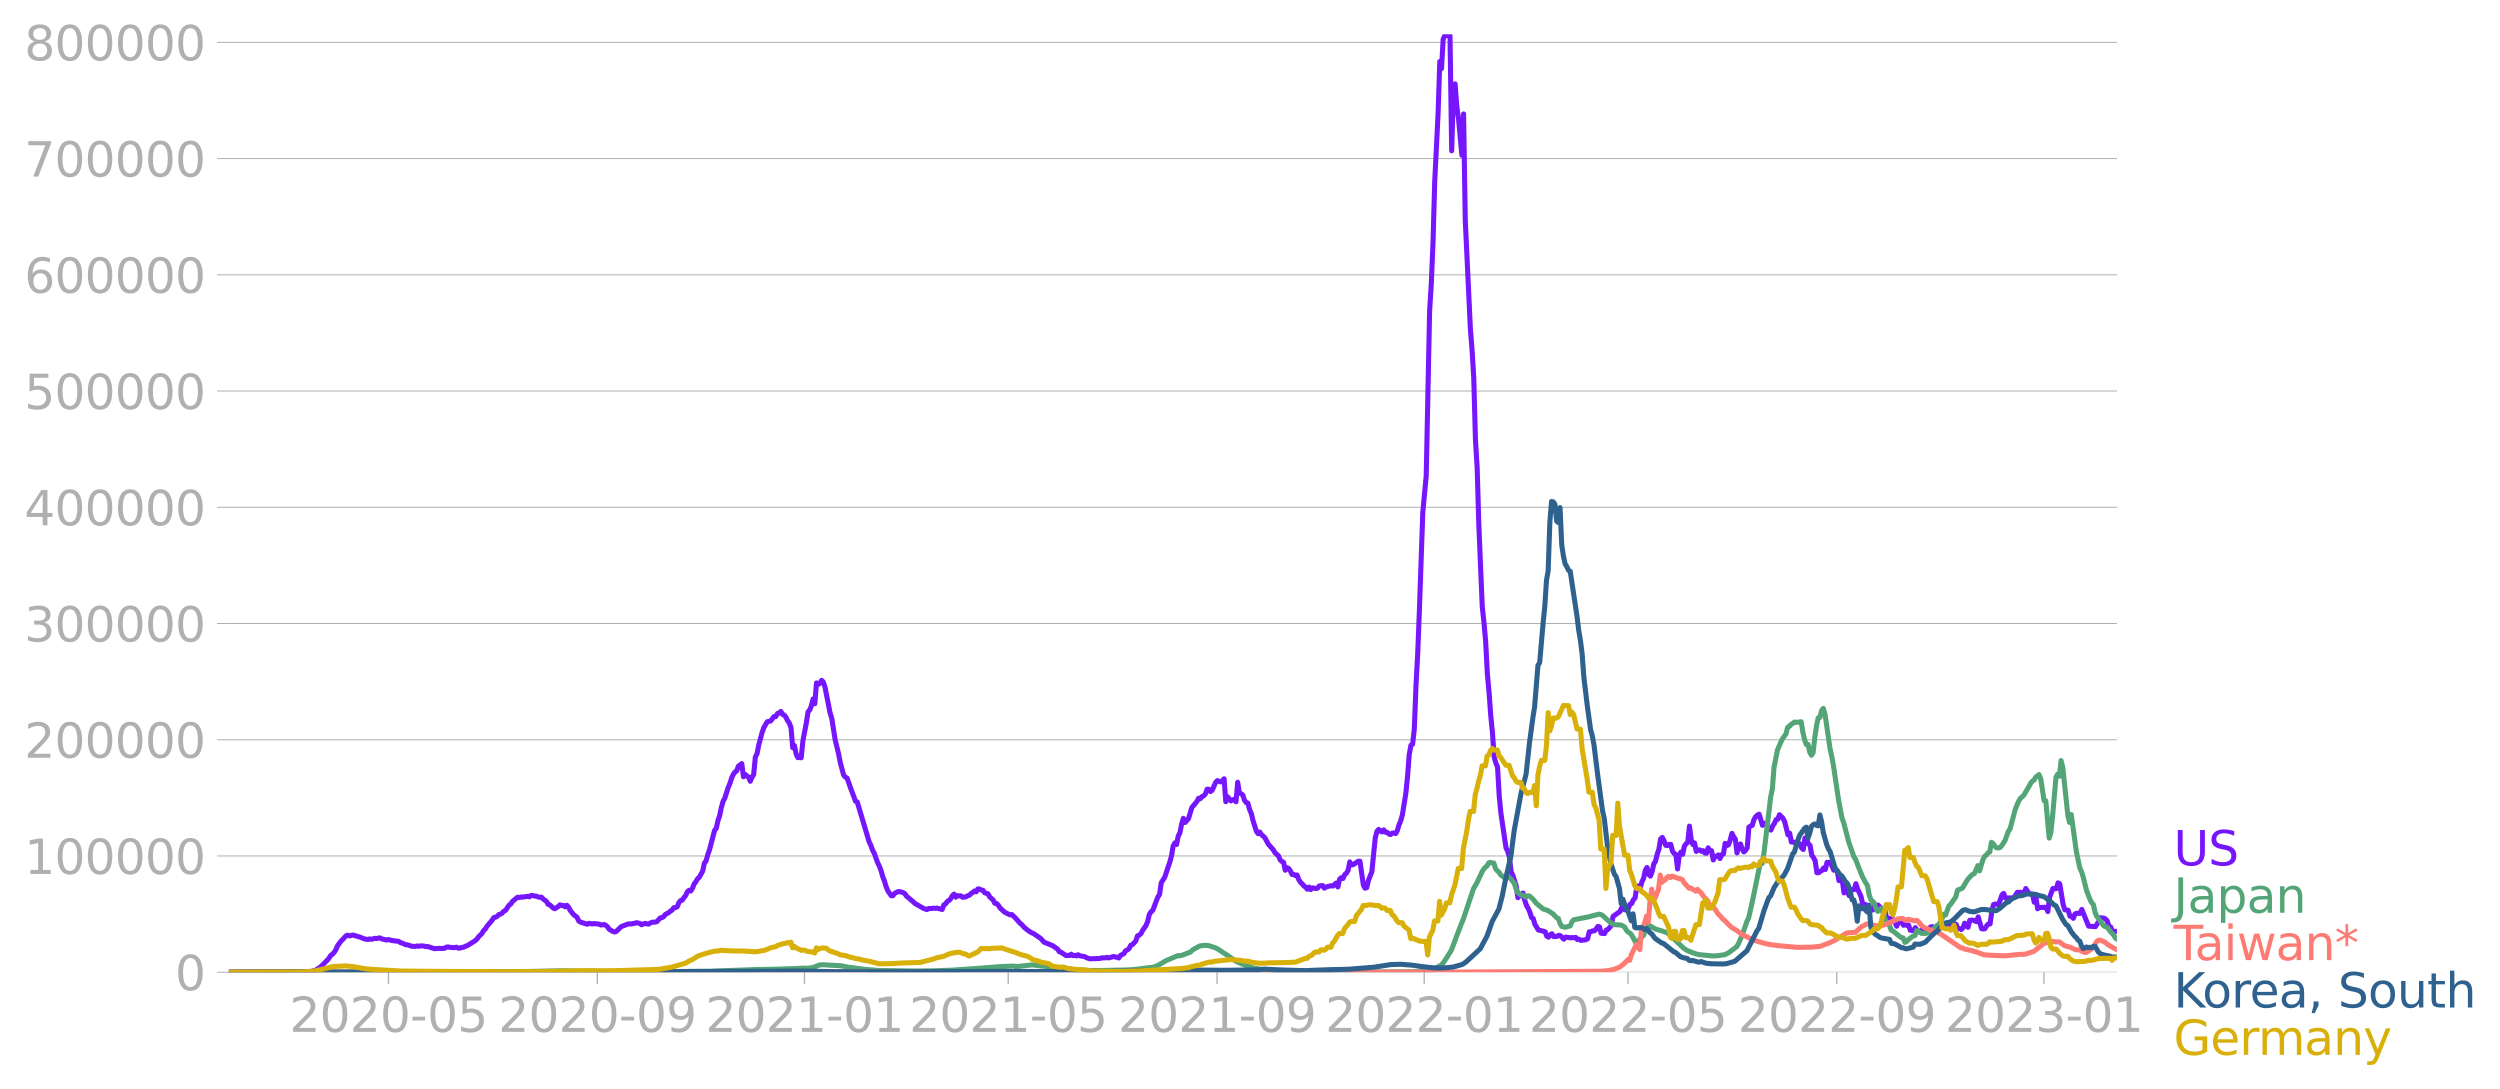 <svg xmlns="http://www.w3.org/2000/svg" xmlns:xlink="http://www.w3.org/1999/xlink" width="985.137" height="429.16" viewBox="0 0 738.852 321.87"><defs><style>*{stroke-linejoin:round;stroke-linecap:butt}</style></defs><g id="figure_1"><path id="patch_1" d="M0 321.87h738.852V0H0v321.87z" style="fill:none"/><g id="axes_1"><path id="patch_2" d="M67.645 287.328h558v-277.2h-558v277.2z" style="fill:none"/><g id="matplotlib.axis_1"><g id="xtick_1"><g id="line2d_1"><defs><path id="md51d688863" d="M0 0v3.5" style="stroke:#b0b0b0;stroke-width:.4"/></defs><use xlink:href="#md51d688863" x="114.814" y="287.328" style="fill:#b0b0b0;stroke:#b0b0b0;stroke-width:.4"/></g><g id="text_1" style="fill:#b0b0b0" transform="matrix(.14 0 0 -.14 85.566 304.966)"><defs><path id="DejaVuSans-32" d="M1228 531h2203V0H469v531q359 372 979 998 621 627 780 809 303 340 423 576 121 236 121 464 0 372-261 606-261 235-680 235-297 0-627-103-329-103-704-313v638q381 153 712 231 332 78 607 78 725 0 1156-363 431-362 431-968 0-288-108-546-107-257-392-607-78-91-497-524-418-433-1181-1211z" transform="scale(.016)"/><path id="DejaVuSans-30" d="M2034 4250q-487 0-733-480-245-479-245-1442 0-959 245-1439 246-480 733-480 491 0 736 480 246 480 246 1439 0 963-246 1442-245 480-736 480zm0 500q785 0 1199-621 414-620 414-1801 0-1178-414-1799Q2819-91 2034-91q-784 0-1198 620-414 621-414 1799 0 1181 414 1801 414 621 1198 621z" transform="scale(.016)"/><path id="DejaVuSans-2d" d="M313 2009h1684v-512H313v512z" transform="scale(.016)"/><path id="DejaVuSans-35" d="M691 4666h2478v-532H1269V2991q137 47 274 70 138 23 276 23 781 0 1237-428 457-428 457-1159 0-753-469-1171Q2575-91 1722-91q-294 0-599 50Q819 9 494 109v635q281-153 581-228t634-75q541 0 856 284 316 284 316 772 0 487-316 771-315 285-856 285-253 0-505-56-251-56-513-175v2344z" transform="scale(.016)"/></defs><use xlink:href="#DejaVuSans-32"/><use xlink:href="#DejaVuSans-30" x="63.623"/><use xlink:href="#DejaVuSans-32" x="127.246"/><use xlink:href="#DejaVuSans-30" x="190.869"/><use xlink:href="#DejaVuSans-2d" x="254.492"/><use xlink:href="#DejaVuSans-30" x="290.576"/><use xlink:href="#DejaVuSans-35" x="354.199"/></g></g><g id="xtick_2"><use xlink:href="#md51d688863" id="line2d_2" x="176.535" y="287.328" style="fill:#b0b0b0;stroke:#b0b0b0;stroke-width:.4"/><g id="text_2" style="fill:#b0b0b0" transform="matrix(.14 0 0 -.14 147.287 304.966)"><defs><path id="DejaVuSans-39" d="M703 97v575q238-113 481-172 244-59 479-59 625 0 954 420 330 420 377 1277-181-269-460-413-278-144-615-144-700 0-1108 423-408 424-408 1159 0 718 425 1152 425 435 1131 435 810 0 1236-621 427-620 427-1801 0-1103-524-1761Q2575-91 1691-91q-238 0-482 47Q966 3 703 97zm1256 1978q425 0 673 290 249 291 249 798 0 503-249 795-248 292-673 292t-673-292q-248-292-248-795 0-507 248-798 248-290 673-290z" transform="scale(.016)"/></defs><use xlink:href="#DejaVuSans-32"/><use xlink:href="#DejaVuSans-30" x="63.623"/><use xlink:href="#DejaVuSans-32" x="127.246"/><use xlink:href="#DejaVuSans-30" x="190.869"/><use xlink:href="#DejaVuSans-2d" x="254.492"/><use xlink:href="#DejaVuSans-30" x="290.576"/><use xlink:href="#DejaVuSans-39" x="354.199"/></g></g><g id="xtick_3"><use xlink:href="#md51d688863" id="line2d_3" x="237.755" y="287.328" style="fill:#b0b0b0;stroke:#b0b0b0;stroke-width:.4"/><g id="text_3" style="fill:#b0b0b0" transform="matrix(.14 0 0 -.14 208.507 304.966)"><defs><path id="DejaVuSans-31" d="M794 531h1031v3560L703 3866v575l1116 225h631V531h1031V0H794v531z" transform="scale(.016)"/></defs><use xlink:href="#DejaVuSans-32"/><use xlink:href="#DejaVuSans-30" x="63.623"/><use xlink:href="#DejaVuSans-32" x="127.246"/><use xlink:href="#DejaVuSans-31" x="190.869"/><use xlink:href="#DejaVuSans-2d" x="254.492"/><use xlink:href="#DejaVuSans-30" x="290.576"/><use xlink:href="#DejaVuSans-31" x="354.199"/></g></g><g id="xtick_4"><use xlink:href="#md51d688863" id="line2d_4" x="297.971" y="287.328" style="fill:#b0b0b0;stroke:#b0b0b0;stroke-width:.4"/><g id="text_4" style="fill:#b0b0b0" transform="matrix(.14 0 0 -.14 268.723 304.966)"><use xlink:href="#DejaVuSans-32"/><use xlink:href="#DejaVuSans-30" x="63.623"/><use xlink:href="#DejaVuSans-32" x="127.246"/><use xlink:href="#DejaVuSans-31" x="190.869"/><use xlink:href="#DejaVuSans-2d" x="254.492"/><use xlink:href="#DejaVuSans-30" x="290.576"/><use xlink:href="#DejaVuSans-35" x="354.199"/></g></g><g id="xtick_5"><use xlink:href="#md51d688863" id="line2d_5" x="359.692" y="287.328" style="fill:#b0b0b0;stroke:#b0b0b0;stroke-width:.4"/><g id="text_5" style="fill:#b0b0b0" transform="matrix(.14 0 0 -.14 330.444 304.966)"><use xlink:href="#DejaVuSans-32"/><use xlink:href="#DejaVuSans-30" x="63.623"/><use xlink:href="#DejaVuSans-32" x="127.246"/><use xlink:href="#DejaVuSans-31" x="190.869"/><use xlink:href="#DejaVuSans-2d" x="254.492"/><use xlink:href="#DejaVuSans-30" x="290.576"/><use xlink:href="#DejaVuSans-39" x="354.199"/></g></g><g id="xtick_6"><use xlink:href="#md51d688863" id="line2d_6" x="420.911" y="287.328" style="fill:#b0b0b0;stroke:#b0b0b0;stroke-width:.4"/><g id="text_6" style="fill:#b0b0b0" transform="matrix(.14 0 0 -.14 391.663 304.966)"><use xlink:href="#DejaVuSans-32"/><use xlink:href="#DejaVuSans-30" x="63.623"/><use xlink:href="#DejaVuSans-32" x="127.246"/><use xlink:href="#DejaVuSans-32" x="190.869"/><use xlink:href="#DejaVuSans-2d" x="254.492"/><use xlink:href="#DejaVuSans-30" x="290.576"/><use xlink:href="#DejaVuSans-31" x="354.199"/></g></g><g id="xtick_7"><use xlink:href="#md51d688863" id="line2d_7" x="481.127" y="287.328" style="fill:#b0b0b0;stroke:#b0b0b0;stroke-width:.4"/><g id="text_7" style="fill:#b0b0b0" transform="matrix(.14 0 0 -.14 451.879 304.966)"><use xlink:href="#DejaVuSans-32"/><use xlink:href="#DejaVuSans-30" x="63.623"/><use xlink:href="#DejaVuSans-32" x="127.246"/><use xlink:href="#DejaVuSans-32" x="190.869"/><use xlink:href="#DejaVuSans-2d" x="254.492"/><use xlink:href="#DejaVuSans-30" x="290.576"/><use xlink:href="#DejaVuSans-35" x="354.199"/></g></g><g id="xtick_8"><use xlink:href="#md51d688863" id="line2d_8" x="542.848" y="287.328" style="fill:#b0b0b0;stroke:#b0b0b0;stroke-width:.4"/><g id="text_8" style="fill:#b0b0b0" transform="matrix(.14 0 0 -.14 513.6 304.966)"><use xlink:href="#DejaVuSans-32"/><use xlink:href="#DejaVuSans-30" x="63.623"/><use xlink:href="#DejaVuSans-32" x="127.246"/><use xlink:href="#DejaVuSans-32" x="190.869"/><use xlink:href="#DejaVuSans-2d" x="254.492"/><use xlink:href="#DejaVuSans-30" x="290.576"/><use xlink:href="#DejaVuSans-39" x="354.199"/></g></g><g id="xtick_9"><use xlink:href="#md51d688863" id="line2d_9" x="604.068" y="287.328" style="fill:#b0b0b0;stroke:#b0b0b0;stroke-width:.4"/><g id="text_9" style="fill:#b0b0b0" transform="matrix(.14 0 0 -.14 574.82 304.966)"><defs><path id="DejaVuSans-33" d="M2597 2516q453-97 707-404 255-306 255-756 0-690-475-1069Q2609-91 1734-91q-293 0-604 58T488 141v609q262-153 574-231 313-78 654-78 593 0 904 234t311 681q0 413-289 645-289 233-804 233h-544v519h569q465 0 712 186t247 536q0 359-255 551-254 193-729 193-260 0-557-57-297-56-653-174v562q360 100 674 150t592 50q719 0 1137-327 419-326 419-882 0-388-222-655t-631-370z" transform="scale(.016)"/></defs><use xlink:href="#DejaVuSans-32"/><use xlink:href="#DejaVuSans-30" x="63.623"/><use xlink:href="#DejaVuSans-32" x="127.246"/><use xlink:href="#DejaVuSans-33" x="190.869"/><use xlink:href="#DejaVuSans-2d" x="254.492"/><use xlink:href="#DejaVuSans-30" x="290.576"/><use xlink:href="#DejaVuSans-31" x="354.199"/></g></g></g><g id="matplotlib.axis_2"><g id="ytick_1"><path id="line2d_10" d="M67.645 287.328h558" clip-path="url(#p598cd4efe0)" style="fill:none;stroke:#b0b0b0;stroke-width:.3;stroke-linecap:square"/><g id="line2d_11"><defs><path id="m0a0a0dd5c5" d="M0 0h-3.5" style="stroke:#b0b0b0;stroke-width:.3"/></defs><use xlink:href="#m0a0a0dd5c5" x="67.645" y="287.328" style="fill:#b0b0b0;stroke:#b0b0b0;stroke-width:.3"/></g><use xlink:href="#DejaVuSans-30" id="text_10" style="fill:#b0b0b0" transform="matrix(.14 0 0 -.14 51.737 292.647)"/></g><g id="ytick_2"><path id="line2d_12" d="M67.645 252.977h558" clip-path="url(#p598cd4efe0)" style="fill:none;stroke:#b0b0b0;stroke-width:.3;stroke-linecap:square"/><use xlink:href="#m0a0a0dd5c5" id="line2d_13" x="67.645" y="252.977" style="fill:#b0b0b0;stroke:#b0b0b0;stroke-width:.3"/><g id="text_11" style="fill:#b0b0b0" transform="matrix(.14 0 0 -.14 7.2 258.296)"><use xlink:href="#DejaVuSans-31"/><use xlink:href="#DejaVuSans-30" x="63.623"/><use xlink:href="#DejaVuSans-30" x="127.246"/><use xlink:href="#DejaVuSans-30" x="190.869"/><use xlink:href="#DejaVuSans-30" x="254.492"/><use xlink:href="#DejaVuSans-30" x="318.115"/></g></g><g id="ytick_3"><path id="line2d_14" d="M67.645 218.626h558" clip-path="url(#p598cd4efe0)" style="fill:none;stroke:#b0b0b0;stroke-width:.3;stroke-linecap:square"/><use xlink:href="#m0a0a0dd5c5" id="line2d_15" x="67.645" y="218.626" style="fill:#b0b0b0;stroke:#b0b0b0;stroke-width:.3"/><g id="text_12" style="fill:#b0b0b0" transform="matrix(.14 0 0 -.14 7.2 223.945)"><use xlink:href="#DejaVuSans-32"/><use xlink:href="#DejaVuSans-30" x="63.623"/><use xlink:href="#DejaVuSans-30" x="127.246"/><use xlink:href="#DejaVuSans-30" x="190.869"/><use xlink:href="#DejaVuSans-30" x="254.492"/><use xlink:href="#DejaVuSans-30" x="318.115"/></g></g><g id="ytick_4"><path id="line2d_16" d="M67.645 184.275h558" clip-path="url(#p598cd4efe0)" style="fill:none;stroke:#b0b0b0;stroke-width:.3;stroke-linecap:square"/><use xlink:href="#m0a0a0dd5c5" id="line2d_17" x="67.645" y="184.275" style="fill:#b0b0b0;stroke:#b0b0b0;stroke-width:.3"/><g id="text_13" style="fill:#b0b0b0" transform="matrix(.14 0 0 -.14 7.2 189.594)"><use xlink:href="#DejaVuSans-33"/><use xlink:href="#DejaVuSans-30" x="63.623"/><use xlink:href="#DejaVuSans-30" x="127.246"/><use xlink:href="#DejaVuSans-30" x="190.869"/><use xlink:href="#DejaVuSans-30" x="254.492"/><use xlink:href="#DejaVuSans-30" x="318.115"/></g></g><g id="ytick_5"><path id="line2d_18" d="M67.645 149.923h558" clip-path="url(#p598cd4efe0)" style="fill:none;stroke:#b0b0b0;stroke-width:.3;stroke-linecap:square"/><use xlink:href="#m0a0a0dd5c5" id="line2d_19" x="67.645" y="149.923" style="fill:#b0b0b0;stroke:#b0b0b0;stroke-width:.3"/><g id="text_14" style="fill:#b0b0b0" transform="matrix(.14 0 0 -.14 7.2 155.242)"><defs><path id="DejaVuSans-34" d="M2419 4116 825 1625h1594v2491zm-166 550h794V1625h666v-525h-666V0h-628v1100H313v609l1940 2957z" transform="scale(.016)"/></defs><use xlink:href="#DejaVuSans-34"/><use xlink:href="#DejaVuSans-30" x="63.623"/><use xlink:href="#DejaVuSans-30" x="127.246"/><use xlink:href="#DejaVuSans-30" x="190.869"/><use xlink:href="#DejaVuSans-30" x="254.492"/><use xlink:href="#DejaVuSans-30" x="318.115"/></g></g><g id="ytick_6"><path id="line2d_20" d="M67.645 115.572h558" clip-path="url(#p598cd4efe0)" style="fill:none;stroke:#b0b0b0;stroke-width:.3;stroke-linecap:square"/><use xlink:href="#m0a0a0dd5c5" id="line2d_21" x="67.645" y="115.572" style="fill:#b0b0b0;stroke:#b0b0b0;stroke-width:.3"/><g id="text_15" style="fill:#b0b0b0" transform="matrix(.14 0 0 -.14 7.2 120.891)"><use xlink:href="#DejaVuSans-35"/><use xlink:href="#DejaVuSans-30" x="63.623"/><use xlink:href="#DejaVuSans-30" x="127.246"/><use xlink:href="#DejaVuSans-30" x="190.869"/><use xlink:href="#DejaVuSans-30" x="254.492"/><use xlink:href="#DejaVuSans-30" x="318.115"/></g></g><g id="ytick_7"><path id="line2d_22" d="M67.645 81.221h558" clip-path="url(#p598cd4efe0)" style="fill:none;stroke:#b0b0b0;stroke-width:.3;stroke-linecap:square"/><use xlink:href="#m0a0a0dd5c5" id="line2d_23" x="67.645" y="81.221" style="fill:#b0b0b0;stroke:#b0b0b0;stroke-width:.3"/><g id="text_16" style="fill:#b0b0b0" transform="matrix(.14 0 0 -.14 7.2 86.54)"><defs><path id="DejaVuSans-36" d="M2113 2584q-425 0-674-291-248-290-248-796 0-503 248-796 249-292 674-292t673 292q248 293 248 796 0 506-248 796-248 291-673 291zm1253 1979v-575q-238 112-480 171-242 60-480 60-625 0-955-422-329-422-376-1275 184 272 462 417 279 145 613 145 703 0 1111-427 408-426 408-1160 0-719-425-1154Q2819-91 2113-91q-810 0-1238 620-428 621-428 1799 0 1106 525 1764t1409 658q238 0 480-47t505-140z" transform="scale(.016)"/></defs><use xlink:href="#DejaVuSans-36"/><use xlink:href="#DejaVuSans-30" x="63.623"/><use xlink:href="#DejaVuSans-30" x="127.246"/><use xlink:href="#DejaVuSans-30" x="190.869"/><use xlink:href="#DejaVuSans-30" x="254.492"/><use xlink:href="#DejaVuSans-30" x="318.115"/></g></g><g id="ytick_8"><path id="line2d_24" d="M67.645 46.87h558" clip-path="url(#p598cd4efe0)" style="fill:none;stroke:#b0b0b0;stroke-width:.3;stroke-linecap:square"/><use xlink:href="#m0a0a0dd5c5" id="line2d_25" x="67.645" y="46.87" style="fill:#b0b0b0;stroke:#b0b0b0;stroke-width:.3"/><g id="text_17" style="fill:#b0b0b0" transform="matrix(.14 0 0 -.14 7.2 52.189)"><defs><path id="DejaVuSans-37" d="M525 4666h3000v-269L1831 0h-659l1594 4134H525v532z" transform="scale(.016)"/></defs><use xlink:href="#DejaVuSans-37"/><use xlink:href="#DejaVuSans-30" x="63.623"/><use xlink:href="#DejaVuSans-30" x="127.246"/><use xlink:href="#DejaVuSans-30" x="190.869"/><use xlink:href="#DejaVuSans-30" x="254.492"/><use xlink:href="#DejaVuSans-30" x="318.115"/></g></g><g id="ytick_9"><path id="line2d_26" d="M67.645 12.519h558" clip-path="url(#p598cd4efe0)" style="fill:none;stroke:#b0b0b0;stroke-width:.3;stroke-linecap:square"/><use xlink:href="#m0a0a0dd5c5" id="line2d_27" x="67.645" y="12.519" style="fill:#b0b0b0;stroke:#b0b0b0;stroke-width:.3"/><g id="text_18" style="fill:#b0b0b0" transform="matrix(.14 0 0 -.14 7.2 17.838)"><defs><path id="DejaVuSans-38" d="M2034 2216q-450 0-708-241-257-241-257-662 0-422 257-663 258-241 708-241t709 242q260 243 260 662 0 421-258 662-257 241-711 241zm-631 268q-406 100-633 378-226 279-226 679 0 559 398 884 399 325 1092 325 697 0 1094-325t397-884q0-400-227-679-226-278-629-378 456-106 710-416 255-309 255-755 0-679-414-1042Q2806-91 2034-91q-771 0-1186 362-414 363-414 1042 0 446 256 755 257 310 713 416zm-231 997q0-362 226-565 227-203 636-203 407 0 636 203 230 203 230 565 0 363-230 566-229 203-636 203-409 0-636-203-226-203-226-566z" transform="scale(.016)"/></defs><use xlink:href="#DejaVuSans-38"/><use xlink:href="#DejaVuSans-30" x="63.623"/><use xlink:href="#DejaVuSans-30" x="127.246"/><use xlink:href="#DejaVuSans-30" x="190.869"/><use xlink:href="#DejaVuSans-30" x="254.492"/><use xlink:href="#DejaVuSans-30" x="318.115"/></g></g></g><path id="line2d_28" d="m67.645 287.328 22.58-.097 2.008-.184 1.004-.312 1.505-.964 2.007-2.025.502-.6.502-.794.502-.353.502-.54.501-.774.502-1.163 1.004-1.39.502-.468 1.003-1.103.502-.185.502.225 1.003-.27 2.007.591 1.506.601 1.003.121.502-.167.502.126 1.004-.294.501.081.502-.16.502-.043.502.292 1.003.22.502.127.502-.163 1.004.31 1.505.176.502.064.502.373.501.118 1.004.476.502.034 1.003.33.502.137 1.004.022.502-.156.501.13.502-.14 1.004.06.502.194.501-.072 2.008.651 1.505-.11.502.066 1.003-.074.502-.323.502-.07 1.004.172 1.003.027.502-.132.502.265.502.031.501-.195.502-.056 1.506-.679 2.007-1.276.502-.437.501-.696 1.004-.998.502-.887.502-.44.501-.837 1.506-1.758.502-.771.501-.127.502-.254.502-.542.502-.103.502-.362.501-.548.502-.233 1.004-1.535.502-.308.501-.784 1.506-1.231.502.103.501-.19.502.06 1.506-.242.501.148.502-.419.502.028.502.165.502.042 1.003.35.502-.07.502.518 1.003.74.502.888.502.145 1.004.936.501.193 1.004-.668.502-.478.502.233.501-.053.502.421.502-.472.502.561.502.961 1.003 1.254 1.004.766.502 1.088.501.346 2.007.624.502-.26 1.004.186.502-.112 1.505.159.502.256 1.003-.123.502.25.502.433.502.73 1.003.582.502.188.502-.117 1.004-.953.501-.507 2.008-.774 1.003-.032 1.004-.184.502-.175 1.003.215.502.387 1.004-.407 1.003.243 1.004-.56 1.003-.05.502-.135 1.004-1.1.502-.087.501-.288.502-.663 1.004-.52.502-.475.501-.278.502-.735.502.02.502-.266.502-1.265.501-.587.502-.111.502-.803.502-.58.502-1.14.501-.397.502.21.502-.806.502-1.323.502-.612.501-.901.502-.426 1.004-1.827.502-2.351.501-.672.502-1.833.502-1.405 1.505-5.754.502-.6.502-2.33.502-1.453.502-2.435.501-1.754.502-.94 1.004-3.163.502-1.17.501-1.587.502-1.095.502-.72.502-.329.502-1.4 1.003-.76.502 3.88.502-.692.502.496.501.273.502 1.264.502-1.171.502-.774.502-5.227.501-.978.502-2.573 1.004-3.738.502-1.407 1.003-1.72 1.004-.227 1.003-1.306.502.013.502-.903.502-.167.502-.468.501.87.502.22.502.635.502 1.051.502.656.501 1.353.502 5.934.502-.635.502 2.453.502 1.118.501-.051.502.1.502-5.022 1.004-5.234.501-3.29.502-.593.502-1.241.502-2.01.502 1.416.501-6.151.502.447.502-.33.502-.872.501.477.502 1.523 1.506 7.616.501 1.657 1.004 6.312 1.004 4.118.501 2.6 1.004 3.73.502.555.502.28 1.003 2.838 1.506 4.034.501.204 3.513 11.77.502 1.06.502 1.408.501.908 1.004 2.787.502 1.029.502 1.328.501 1.763.502 1.31.502 1.663.502 1.211 1.003 1.458.502.002.502-.686 1.004-.53.501-.002 1.004.312.502.29.502.744 2.007 1.686.502.496 1.505.862 1.004.569 1.003.367.502-.333.502.037 1.003-.128.502.067.502-.099 1.505.423.502-1.372.502-.254.502-.748.502-.271.501-.538.502-.893.502-.466.502.904.502-.464.501.112.502-.036.502.418 1.004-.135.501-.311.502-.147.502-.518.502-.287.502-.465.501.247.502-.85.502.038.502.275.502.082.501.735 1.004.338.502.897 1.003.897.502.987.502.052.502.462.502.812 1.003.944.502.419 1.505.73.502-.104 1.004.95 1.505 1.694.502.385.502.619 1.003.848 1.004.718 1.004.47 2.007 1.39 1.003 1.104 2.51 1.01 1.505 1.044.501.776.502.133 1.506 1.018.501-.107.502.064.502-.385.502.407.502-.079.501.17.502-.343.502.31 1.004.155.501.106.502.316 1.004.32 3.01-.114.502-.173 1.004.005.502-.149.502.16 1.505-.423.502.184.502.02.501.225.502-.738 1.004-.53.502-.853.501-.234.502-.368.502-1.006.502-.193 1.003-1.08.502-1.525.502-.198.502-.422.502-.96 1.003-1.48.502-1.202.502-2.098.502-.751.501-.406 1.004-2.677.502-1.262.502-.782.501-3.453 1.004-1.576 1.505-4.45.502-1.828.502-2.984.502-.942.502.475.501-2.499.502-.993.502-2.556.502-1.68.502 1.238 1.003-1.102 1.004-3.33 1.505-1.795.502-.95.502.122.502-.63.501-.196.502-.584.502-1.394.502.032.502.663.501-.384 1.004-2.287.502-.551 1.003.385.502-.358.502-.565.502 6.767.502-1.473 1.003 1.239.502-.323.502-.157.502.742.501-5.774.502 3.164.502.217.502.395.502 1.524.501.7.502.176.502 1.88.502 1.164.502 2.04 1.003 3.222.502.707.502-.473.502.76 1.003.904 1.004 1.897 1.505 1.712.502.866 1.004.892.501 1.19.502.463.502.256.502 2.342.502-.758.501.217.502.733.502 1.07.502-.05.501.384.502-.186.502 1.393.502.79.502.434.501.63.502.347.502.6.502-.63.502.734.501-.503 1.004.195.502-.099.502-.64 1.003-.138.502.773.502-.328 1.505-.407.502.124 1.004-.9.501 1.157.502-2.308.502-.437.502.25.502-1.165.501-.391.502-.848.502-2.498.502.876.502-.053 1.505-1.04.502.04 1.003 7.023.502.922.502-.176.502-2.172 1.003-2.518 1.004-10.018.502-1.931.502-.561.501.502.502.252.502-.608.502.686.502.029.501.494.502.155.502-.409.502-.043.502.184.501-.895.502-1.723.502-1.174.502-1.842 1.003-6.224.502-5.017.502-6.487.502-2.737.502-.325.501-4.544.502-13 .502-9.333.502-12.914 1.003-28.822 1.004-10.631 1.004-48.733.501-8.085.502-12.104.502-18.007 1.004-20.298.501-15.296.502 2.09.502-8.74.502-1.015.502-.008.501-.374.502.359.502 34.069.502-17.01.502-2.747.501 6.596.502 3.603 1.004 10.871.502-12.195.501 31.436 1.506 32.066.502 6.246.501 8.338.502 18.325.502 8.137.502 17.176 1.003 23.925.502 4.626.502 5.692.502 9.457.502 5.527.501 6.867.502 5.068.502 7.192.502 1.749.502 1.267.501 8.607.502 5.076 1.506 10.144.501 1.013.502 1.75.502 4.296.502 1.04 1.003 3.166.502 3.447.502-.77.502.246.502-.84.501 2.097.502 1.522.502.885.502 1.129.501 1.599.502.29.502 1.738 1.004 1.632 2.007.528.502 1.328.501.286.502-.704.502-.312.502.84 1.003-.046.502-.333.502.112 1.004 1.046.501-.628 1.506.216.502-.09.501.088.502-.123.502.65.502-.117.502.345 1.003-.114.502-.089.502-.25.502-2.063.501-.048.502-.235h.502l.502-.503.502-.792.501.09.502 1.899 1.004.104.502-1.052.501-.16 1.004-1.195.502-2.655 1.505-1.09.502-.313.502-1.082.502-.809.501 1.341 1.004-.381.502-1.28.502-.234.501-1.106.502-.551.502-3.327.502-.195.502.528.501-1.733.502-1.023.502-2.388.502-.84.502 2.05.501.518.502-1.3.502-2.344.502-.727.502-2.1.501-1.483.502-3.02.502-.474.502.98.502 1.36.501.072.502-.339.502.001.502 2.01.502.681.501.297.502 4.254.502-4.088.502-.883.502.648.501-2.412.502-.68.502-.455.502-4.775.502 3.952.501 1.479.502-.472.502 2.494.502-.356.502-.074.501.405.502-.174.502.673.502.094.502-1.602.501.863.502-.013.502 2.725.502-1.031.502-.023.501-.426.502 1.06.502-1.144.502-.212.502-3.135.501.656.502-.222.502-1.425.502-1.945.502 1.008.501.677.502 4.097.502-2.14.502-.516.502 1.408.501.94.502-.429.502-.79.502-6.106.502-.333.501-.191.502-1.786.502-.76.502-.498.502-.249 1.003 3.29.502-.594.502-.015.501 1.069.502.63.502.312.502-1.228.502-.73.501-1.148.502-.08.502-1.365 1.004 1.013.501.983 1.004 3.953.502-.488.502 2.606 1.003.077.502.718.502-.433.502.192.501 1.194.502.465.502-3.37.502.143.502 1.595.501.391.502 2.925.502.68.502.938.502 3.563.501-.003 1.004-.675.502-.727.502.465.501-2.119 1.004.034 1.004 2.287.501-.124.502.434.502 2.752 1.004.07.501 3.555.502-1.813 1.004 2.643.502-1.773.501.065.502-.076.502-1.753.502 1.609 1.003 2.176.502 2.185 1.004.252 1.003 1.183 1.004.363.502-1.327 1.003-.12 1.506 1.48.502-.17.501 2.44 1.506.326.502.28.501.744.502 1.157.502-1.216 1.004.022.501.904.502-.27.502.328.502-.13.502 1.534.501.086.502-.058.502-.779.502.843 1.003.5.502-.934.502.029 1.004-.11.501-.008.502-.532.502-.094.502.77.502-.178.501.255 1.004-.527.502-.123 1.003-.97.502.187.502-.23.502.21.502.86.501-1.143.502.221.502 1.253.502.001.502.27.501-.478.502-1.394 1.004 1.219.502-2.082 1.003-.05 1.004.464.502-1.408 1.003 3.486.502.084.502-.097.502-.874.501-.546.502.022.502-3.646.502-2.063.502-.188.501.02.502.22 1.004-2.942.501-.423.502 1.366 2.007-.03.502-.134.502-.632.502-.886 1.505-.01.502.555.502-1.666 1.003 1.537.502.015.502.129.502 2.353.502-1.425.501 3.374.502-.39 1.004-.033.502-.053.501.202.502 1.083.502-4.162 1.004-2.647.501.103.502-.07.502-1.703.502.272 1.003 6.122.502 1.565 1.004.146.502 1.742.501.1.502.54.502-1.286.502-.205 1.003.013.502-1.15 2.007 4.933 2.008.158 1.003-1.553.502-1.072 1.004.088.501.303.502.55.502 1.692.502.073.502 1.277 1.505.052h0" clip-path="url(#p598cd4efe0)" style="fill:none;stroke:#7516fd;stroke-width:1.5;stroke-linecap:square"/><path id="line2d_29" d="m67.645 287.328 34.624-.103 10.036-.02 13.047.111 21.577-.047 11.542-.207 7.527-.175 6.021.118 18.065.174 7.025-.029 12.545-.1 13.047-.49 6.523-.12 6.524-.23 2.007-.085 1.003.03 1.506-.219 1.003-.383 1.004-.38 1.003-.059 2.008.133 3.01.15 2.51.458 5.017.656 4.015.307 10.538.154 5.52-.058 5.52-.202 8.53-.587 5.52-.453 4.014-.155 1.004.16 4.516-.521 12.545 1.412 4.516.242 3.01.017 8.531-.18 2.51-.223 3.512-.453 1.003-.08 1.004-.31 1.004-.492 2.007-1.198 3.512-1.473.502.067 1.004-.267 1.505-.615.502-.139 1.004-.856 1.505-.842.502-.218 1.505-.187 1.004.097 2.007.639 1.004.55 1.505 1.024 1.004.616 2.509 1.778 1.505.685 2.007.803.502.096 1.004.397 2.509.464 1.003.065 1.506.2 2.509.193 4.516.169 21.577.158 18.065-.151 1.003-.146 1.004-.474 1.004-.77 1.003-.528.502-.527 1.004-1.483 1.505-2.4 2.007-5.366 1.004-2.61.502-1.17 3.01-9.018 1.004-1.727 1.505-3.195.502-.853.502-.583.502-.346.502-.957.501-.143.502.232.502-.009.502 1.661.502.616.501.387.502.834 1.506 1.083.501-.642 1.004.694.502.715.502.52.501 1.666.502 1.082 1.004.843.502.04.501.208.502.38.502-.443.502.095 1.003.895 1.004 1.252 2.007 1.669 1.505.526 1.506.999 1.003 1.08.502.235.502 1.51.502.813 1.003.269 1.506-.426.502-1.2.501-.6 4.517-.887 1.003-.277 2.007-.508.502.12.502.25 2.007 1.835 1.004.73.502.179 2.007.106 1.003.573.502.926.502.571.502.274.502.493 1.505 2.736 1.004-1.451 1.003-1.01 1.506-2.884.501-.005 1.506.93 1.003.314 1.004.28 1.505.538 1.004.767 3.01 2.954 1.004.933 1.004.643 1.004.394 1.505.562 1.004.224 4.014.383 1.505-.094 2.008-.29 1.003-.491 1.506-1.09 1.003-.798.502-.827 1.004-2.31 1.003-2.793.502-1.511.502-1 1.003-4.34 2.51-12.234.501.456.502-2.848 2.007-16.755.502-2.471.502-6.366 1.003-5.1 1.004-2.332.502-1.044 1.003-1.357.502-1.968.502-.275.502-.608.501-.257.502-.425.502.09 1.505-.173.502 3.189.502 2.151.502 1.378.502-.034.501 2.274.502.929.502-.755.502-4.528.502-3.414.501-2.346.502-.12.502-2.076.502-.596.502 1.7 1.505 10.314.502 2.213.502 2.742 1.505 10.165 1.004 5.246.501 1.367 1.506 5.774 1.505 4.293.502.742 1.004 2.657 1.003 2.45 1.004 1.924.502.726.501 2.74.502 1.493.502.418.502.594.502 1.558.501.848.502-.27.502-.588.502.974 1.003 3.061.502.178.502.856.502 1.392.502.196 2.007 1.637.502.32.501.104.502 1.306.502-.204.502-.6 1.505-1.1.502-.114.502-1.431.502.095.501.47.502.246 1.004-.012.502-.072 1.505-.922 1.004-.884.501-.477.502-.27 1.004-1.849.502-1.214.501.255 1.004-2.72.502-.456 1.505-2.17.502-1.965.502-.26.502-.123.501-.291 1.506-2.54 1.003-1.083.502-.434.502-.239 1.004-2.31.501 1.546 1.004-3.312.502-1.019.502-.328.501-.68.502-.248.502-2.85.502.388.502.772.501.437.502.074.502-.107.502-.54 1.003-1.571 1.004-2.737.502-.722 1.505-5.71 1.004-2.412.501-.837 1.004-.916 1.505-2.55.502-.944.502-.659.502-.31.502-.848 1.003-.833.502 1.205 1.004 6.522.501.049 1.004 11.01.502-1.71.502-4.749 1.003-11.522.502-.935.502.634.502-4.64.501 2.033 1.506 14.246.502 2.009.501-2.347 1.506 11.007 1.003 4.758.502 1.07.502 1.62 1.004 4.036 1.003 2.595.502.968.502.547.502 2.29.501 1.17 2.008 2.799.501.285.502.116 1.004 1.29 1.003 1.105.502.918.502.304h0" clip-path="url(#p598cd4efe0)" style="fill:none;stroke:#53a577;stroke-width:1.5;stroke-linecap:square"/><path id="line2d_30" d="m67.645 287.328 239.86-.077 6.523-.085 32.115.156 79.284-.009 47.671-.26 2.51-.245 1.505-.368 1.505-.6 1.004-.73 1.003-.951.502-.584.502.256.502-1.7 1.505-3.038 1.004 1.58.501-6.327.502-.483.502-1.406.502-1.739.502 1.775.501-6.328.502-3.372.502 3.299.502-.736 1.003-2.55.502-4.206.502 2.176.502-.528.502-.223.501-.814.502-.21.502.37.502-.445 2.007.727.502.054.502.244.501.897 1.506 1.672.502-.116.501.402.502.2.502.403.502-.564.502.565.501.388.502.827 1.506 1.665.501 1.274.502-.003 1.004.945 1.003 1.547.502.465 1.004 1.192.502.345 1.003 1.087 1.004.95 1.505.883 1.506 1.148 3.01 1.484 2.008.752.501.056 1.004.336 2.007.441 2.51.316 5.519.478 4.014-.063 2.51-.229 2.508-.902 2.007-.934 2.51-1.574 1.003-.584 2.509-.18 1.505-1.428.502-.363.502-.186.502-.363.502-.14 2.509.54 1.003.01 1.506-.255 1.505-.614 2.509-1.158 1.004-.126.501.065.502.399.502.123.502-.341 2.007.475.502-.169.502.381 1.003 1.206 1.004.687.502.122 1.003.493 1.506.488 1.505.61 6.022 4.15.501-.002.502.315 2.51.573.5.23.503.02 1.505.622 1.004.305 2.007.133 2.509.107 1.505.053 4.516-.447 1.004.025.502-.073 1.505-.486 1.004-.318 1.505-1.2 1.506-1.162 1.505-.42.502-.175 1.003.052.502.097 1.004-.037 1.505 1.117 1.004.302.502.082 1.505.698.502.172.502-.034.501.103 1.506.715.502-.036 1.505-1.014.502-.57 1.003-1.605.502-.388.502-.055 1.004.396.501.277 1.004.807 2.007 1.14.502.196h0" clip-path="url(#p598cd4efe0)" style="fill:none;stroke:#fe7b74;stroke-width:1.5;stroke-linecap:square"/><path id="line2d_31" d="m67.645 287.328 15.556-.105 3.512-.104 7.527.174 10.538.02 23.585.002 100.36-.262 4.516-.072 4.516.019 8.53.158 9.534.038 30.61-.068 10.036-.03 8.53.016 6.022.007 12.043.048 8.03-.125 6.02-.21 18.567-.133 6.022.052 7.527-.08 1.505.008 3.011-.265 1.506.081 4.516.202 6.021.163 3.011-.13 4.014-.152 5.52-.121 7.527-.586 3.011-.457 2.007-.332 3.011-.103 3.513.268 2.509.38 3.512.39 2.007.07 2.008-.084 2.007-.2 2.509-.704.502-.22 1.003-.742 4.015-3.734 2.007-3.757 1.505-4.27 2.007-3.734 1.004-3.92 1.004-5.064 1.003-4.374.502-2.08 1.004-7.748 2.007-10.946 1.505-5.694 1.004-9.278 1.003-7.417.502-3.127 1.004-12.363.501-.792 1.004-11.576.502-4.86.502-7.833.501-2.861.502-14.417.502-6.087.502.114.502.759.501 4.936.502.423.502-4.416.502 11.077.502 3.319.501 2.25.502.813.502 1.077.502.312 2.007 13.333.502 4.113.502 2.946.501 3.993.502 6.786 1.004 8.383 1.003 7.283.502 1.78.502 2.714 1.004 8.206 1.505 11.217.502 2.12 1.003 8.652 1.004 5.024 1.004 2.981.501.657 1.004 3.565.502 4.457.502-1.324 1.003 2.9.502.702 1.004 2.797.501-2.074.502 3.988.502.182 1.004-.138.501.055 1.004.566.502-.279.502.491.501.718.502.359 1.004 1.345 1.505 1.039.502.301.502.163 3.01 2.438.502.189 1.506 1.285 1.003.315 1.004.193.502.54.502.12.501-.11 1.506.455.502.058.501-.176 1.506.5 1.505.156 3.513.07 1.003-.1 1.506-.41 1.003-.326 2.008-1.762 1.505-1.293 2.007-3.94 1.004-2.01.502-.668 1.505-5.117 1.003-2.795.502-1.232.502-.47 1.004-2.43 1.505-2.322 1.004-.833.501-.61 1.004-1.925 1.505-4.327.502-.52 1.004-3.435.502-1.44 1.505-2.15.502-.333.502 3.224.501-1.42.502-2.025.502-.495.502-.237.502.425.501.149.502-3.237.502 2.035.502 3.2 1.003 3.508.502 1.259.502.78 1.505 4.986.502.567 1.004 1.426.502.274 1.003 1.68.502.436.502.989 1.003 3.966.502.03.502 2.082.502 4.195.502-4.55.501.86.502-.032.502-.322.502.86.502.464.501-2.023.502 6.495.502 1.117.502.69.502.441.501.257.502.417.502.25 2.509.46.502 1.126 1.003.18 2.008 1.12.501.047.502.207.502.082 1.004-.23 1.003-.288.502-.87 1.505.071 1.506-.595 3.01-3.01.502-.206 1.506-1.987.502-.37 1.003-.281.502-.008.502-.192 1.003-.797 2.008-2.028.501-.521.502-.202.502-.004 1.004.437 1.003.153h.502l2.007-.68 1.004-.013 3.01.364.502-.041 1.004-.659 1.003-.88 1.004-.865.502-.123 1.003-.937 2.008-.874 1.003-.082 1.506-.51 2.509.137 1.003.358 1.004.198.502.138 1.003.76 1.004.764 1.003.985.502.178 2.007 4.055 1.004 1.534.502.243 1.003 1.83 1.004 1.298.502.442.502.783.501.241.502 1.37.502.853 1.004-.47.501.205.502-.11.502.088.502-.361.502-.043 1.003 1.716.502.435.502.238 1.003.25 1.506.3.502.713.501-.525 1.004.119h0" clip-path="url(#p598cd4efe0)" style="fill:none;stroke:#2f618f;stroke-width:1.5;stroke-linecap:square"/><path id="line2d_32" d="m67.645 287.328 22.08-.097 3.01-.228 3.01-.67 2.51-.67 4.014-.204 2.007.209 4.015.69 3.512.234 7.025.4 21.578.162 3.01-.028 4.015.063 11.541-.052 15.556-.273 3.01.06 4.015-.049 13.047-.375 4.014-.697 4.015-1.16 1.003-.613 1.004-.437 1.505-.996 1.506-.528 1.505-.461 2.007-.504 1.004-.062 1.004-.192 3.01.179 3.513.034 3.513.22 1.003-.112 1.004-.212.502-.022 1.505-.57.502-.25 1.505-.336.502-.34 2.007-.617.502-.014.502-.25.502.147.501-.259.502 1.658.502-.427.502.443 1.505.715 1.004-.017 1.003.383 1.506.165.502.302.501-1.563.502.536.502-.326 1.003-.174 1.004.14.502.466.502.295 2.007.661 1.003.455 1.004.191.502.02 1.003.38 2.51.636.501.015 1.004.335 2.007.324 3.01.786 4.015-.068 1.506-.105 2.007-.1 4.516-.12 4.014-1.019 1.004-.392 1.004-.2 1.003-.214 1.506-.672 1.003-.275 1.506-.242.501-.016.502.115.502.244 1.004.199.501.362.502.19 1.004-.468 1.003-.51.502-.193 1.004-1.032 2.007.02.502.058.502-.156 2.509-.071.501-.067 1.004.364 3.513 1.145 1.003.446 1.004.288 1.003.223.502.222 1.506.938 1.003.168 1.506.567 1.003.127 1.004.247 1.003.707 2.51.33.501-.112.502.082 1.003.36 3.011.329 2.007.12 2.008.34 2.007.02 6.523.094 6.524-.22 11.541-.65 1.505-.208h.502l.502-.245 1.004-.233 1.505-.317h.502l.502-.31 1.003-.249 1.004-.342h1.003l.502-.22 1.004-.096 4.014-.432 1.004.063 1.003.096 1.004.075 1.004.218h1.003l1.004.283 1.505.27 1.506.097 1.003-.04 1.004-.091 5.52-.095 2.508-.108 3.011-1.117h.502l.502-.577.502-.182.501-.304.502-.587.502-.25h1.004l.501-.62.502-.017.502.138.502-.29.502-.611h1.003l.502-1.225.502-.541 1.003-1.743.502-.566h1.004l.502-1.43 1.003-1.146.502-.744.502-.213h1.003l.502-1.723 1.506-1.86.501-1.151h1.004l.502-.177 1.003-.036 1.004.237h1.004l.501.318.502.476.502-.119.502.128.502.64h1.003l.502 1.292.502.257 1.003 1.582.502.506h1.004l.502.974 1.505 1.216.502 2.501h1.003l.502.324.502.115.502.276 1.003.106h1.004l.502 4.007.502-5.307 1.003-1.985.502-2.764h1.004l.501-5.776.502 4.1 1.004-1.895.502-1.76h1.003l.502-2.306 1.004-2.974 1.003-4.91h1.004l.502-5.87 1.003-5.115.502-3.416.502-2.453h1.003l.502-5.013.502-1.75.502-2.184.502-1.618.501-2.88h1.004l.502-2.935.502-.341.501-1.264.502-.576.502.425h1.004l.501 1.71.502.508 1.506 2.288H446l1.004 3.128.502.535.501.948.502.456h1.004l.502 1.713.501.187.502 1.11.502.278.502-.336h1.003l.502-2.033.502 5.992.502-9.14.501-2.555.502-1.73h1.004l.502-4.345.501-9.76.502 5.401.502-1.58.502-2.208h1.003l.502-.406 1.506-3.326 1.003.066h.502l.502 2.63.502-.75.501.749 1.004 4.292h1.004l.501 5.845 1.506 9.01.502 3.792h1.003l.502 3.666.502.864 1.003 3.683.502 8.6h1.004l.502 11.628.501-5.614 1.004-2.122.502-7.936h1.003l.502-9.537.502 6.89 1.505 8.501h1.004l.502 4.48.502 1.143 1.003 3.384.502.812h1.004l.501.93.502.292 1.004.826.502.789h1.003l.502.676 1.004 2.27.501 1.485.502.985h1.004l1.505 3.318.502 2.881.502.36.502-2.131h.501l.502 2.328.502.125.502-.285.502-2.38.501-.056.502 2.132h1.004l.502.77 1.505-4.615h1.004l1.003-6.396.502-.377.502-.565.502 2.442h1.003l1.004-1.656 1.003-2.803.502-3.929h1.004l.502-.144 1.003-1.666.502-.653.502-.24h1.003l.502-.536.502-.253.502.158 1.505-.361 1.004.08.502-.356.501.153.502-.822.502.395h1.004l.501-1.16.502-.293.502-.657.502.762 1.003.092h.502l.502 1.523 1.003 1.69.502 1.595.502 1.13h1.004l.501 1.234 1.004 3.772 1.004 2.688h1.003l.502.846.502 1.178 1.003 1.458.502.474h1.004l.502.185.501.733.502.263 2.007.212.502.467.502.163.502.71 1.003.925h1.004l.502.153 2.007 1.117h1.004l1.505.564 1.004-.232 1.505-.04 1.505-.711.502-.135h1.004l2.007-1.357.502-.59h1.003l.502-.509.502-1.425.502-1.919.502-1.074.501-2.236h1.004l.502 2.305.502.757.501-1.851.502-2.632.502-3.815h1.004l1.003-10.843.502-.158.502-.624.502 2.94h1.003l.502 1.51.502 1.103.502.328 1.003 2.469h1.004l.502.828 2.007 6.797h1.003l.502 1.32 1.004 6.469.502.013.501.238h1.004l.502.435.502-.614.501-.876.502 1.961.502 1.125h1.004l.501.515.502.681.502.452 1.004.564h1.003l.502.149 1.004.531 1.003-.354 1.506.032.501-.24.502-.514.502.097 2.509-.186.502-.077 1.003-.468h1.004l2.509-1.201 1.505-.071.502-.062 1.004-.36 1.505-.035.502 1.683.502 1.025.501-.389.502-1.253.502.86h1.004l.501-2.001.502-.1.502 1.561.502 2.582.502.527h1.003l.502.503.502.688 1.003.846.502.126h1.004l.502.653 1.003.69 1.004.244 2.509-.095 1.003-.29h1.004l2.007-.537 1.506-.052 2.007-.03.502.608.501-.658 1.004-.098h0" clip-path="url(#p598cd4efe0)" style="fill:none;stroke:#d8b009;stroke-width:1.5;stroke-linecap:square"/><g id="text_19" style="fill:#7516fd" transform="matrix(.14 0 0 -.14 642.385 255.759)"><defs><path id="DejaVuSans-55" d="M556 4666h635V1831q0-750 271-1080 272-329 882-329 606 0 878 329 272 330 272 1080v2835h634V1753q0-912-452-1378Q3225-91 2344-91q-885 0-1337 466-451 466-451 1378v2913z" transform="scale(.016)"/><path id="DejaVuSans-53" d="M3425 4513v-616q-359 172-678 256-319 85-616 85-515 0-795-200t-280-569q0-310 186-468 186-157 705-254l381-78q706-135 1042-474t336-907q0-679-455-1029Q2797-91 1919-91q-331 0-705 75-373 75-773 222v650q384-215 753-325 369-109 725-109 540 0 834 212 294 213 294 607 0 343-211 537t-692 291l-385 75q-706 140-1022 440-315 300-315 835 0 619 436 975t1201 356q329 0 669-60 341-59 697-177z" transform="scale(.016)"/></defs><use xlink:href="#DejaVuSans-55"/><use xlink:href="#DejaVuSans-53" x="73.193"/></g><g id="text_20" style="fill:#53a577" transform="matrix(.14 0 0 -.14 642.385 269.759)"><defs><path id="DejaVuSans-4a" d="M628 4666h631V325q0-844-320-1225T-91-1281h-240v531h197q418 0 590 235 172 234 172 840v4341z" transform="scale(.016)"/><path id="DejaVuSans-61" d="M2194 1759q-697 0-966-159t-269-544q0-306 202-486 202-179 548-179 479 0 768 339t289 901v128h-572zm1147 238V0h-575v531q-197-318-491-470T1556-91q-537 0-855 302-317 302-317 808 0 590 395 890 396 300 1180 300h807v57q0 397-261 614t-733 217q-300 0-585-72-284-72-546-216v532q315 122 612 182 297 61 578 61 760 0 1135-394 375-393 375-1193z" transform="scale(.016)"/><path id="DejaVuSans-70" d="M1159 525v-1856H581v4831h578v-531q182 312 458 463 277 152 661 152 638 0 1036-506 399-506 399-1331T3314 415Q2916-91 2278-91q-384 0-661 152-276 152-458 464zm1957 1222q0 634-261 995t-717 361q-457 0-718-361t-261-995q0-634 261-995t718-361q456 0 717 361t261 995z" transform="scale(.016)"/><path id="DejaVuSans-6e" d="M3513 2113V0h-575v2094q0 497-194 743-194 247-581 247-466 0-735-297-269-296-269-809V0H581v3500h578v-544q207 316 486 472 280 156 646 156 603 0 912-373 310-373 310-1098z" transform="scale(.016)"/></defs><use xlink:href="#DejaVuSans-4a"/><use xlink:href="#DejaVuSans-61" x="29.492"/><use xlink:href="#DejaVuSans-70" x="90.771"/><use xlink:href="#DejaVuSans-61" x="154.248"/><use xlink:href="#DejaVuSans-6e" x="215.527"/></g><g id="text_21" style="fill:#fe7b74" transform="matrix(.14 0 0 -.14 642.385 283.759)"><defs><path id="DejaVuSans-54" d="M-19 4666h3947v-532H2272V0h-634v4134H-19v532z" transform="scale(.016)"/><path id="DejaVuSans-69" d="M603 3500h575V0H603v3500zm0 1363h575v-729H603v729z" transform="scale(.016)"/><path id="DejaVuSans-77" d="M269 3500h575l719-2731 715 2731h678l719-2731 716 2731h575L4050 0h-678l-753 2869L1863 0h-679L269 3500z" transform="scale(.016)"/><path id="DejaVuSans-2a" d="m3009 3897-1121-606 1121-610-181-306-1050 634V1831h-356v1178L372 2375l-181 306 1122 610-1122 606 181 309 1050-634v1178h356V3572l1050 634 181-309z" transform="scale(.016)"/></defs><use xlink:href="#DejaVuSans-54"/><use xlink:href="#DejaVuSans-61" x="44.584"/><use xlink:href="#DejaVuSans-69" x="105.863"/><use xlink:href="#DejaVuSans-77" x="133.646"/><use xlink:href="#DejaVuSans-61" x="215.434"/><use xlink:href="#DejaVuSans-6e" x="276.713"/><use xlink:href="#DejaVuSans-2a" x="340.092"/></g><g id="text_22" style="fill:#2f618f" transform="matrix(.14 0 0 -.14 642.385 297.759)"><defs><path id="DejaVuSans-4b" d="M628 4666h631V2694l2094 1972h813L1850 2491 4331 0h-831L1259 2247V0H628v4666z" transform="scale(.016)"/><path id="DejaVuSans-6f" d="M1959 3097q-462 0-731-361t-269-989q0-628 267-989 268-361 733-361 460 0 728 362 269 363 269 988 0 622-269 986-268 364-728 364zm0 487q750 0 1178-488 429-487 429-1349 0-859-429-1349Q2709-91 1959-91q-753 0-1180 489-426 490-426 1349 0 862 426 1349 427 488 1180 488z" transform="scale(.016)"/><path id="DejaVuSans-72" d="M2631 2963q-97 56-211 82-114 27-251 27-488 0-749-317t-261-911V0H581v3500h578v-544q182 319 472 473 291 155 707 155 59 0 131-8 72-7 159-23l3-590z" transform="scale(.016)"/><path id="DejaVuSans-65" d="M3597 1894v-281H953q38-594 358-905t892-311q331 0 642 81t618 244V178Q3153 47 2828-22t-659-69q-838 0-1327 487-489 488-489 1320 0 859 464 1363 464 505 1252 505 706 0 1117-455 411-454 411-1235zm-575 169q-6 471-264 752-258 282-683 282-481 0-770-272t-333-766l2050 4z" transform="scale(.016)"/><path id="DejaVuSans-2c" d="M750 794h659V256L897-744H494L750 256v538z" transform="scale(.016)"/><path id="DejaVuSans-75" d="M544 1381v2119h575V1403q0-497 193-746 194-248 582-248 465 0 735 297 271 297 271 810v1984h575V0h-575v538q-209-319-486-474-276-155-642-155-603 0-916 375-312 375-312 1097zm1447 2203z" transform="scale(.016)"/><path id="DejaVuSans-74" d="M1172 4494v-994h1184v-447H1172V1153q0-428 117-550t477-122h590V0h-590q-666 0-919 248-253 249-253 905v1900H172v447h422v994h578z" transform="scale(.016)"/><path id="DejaVuSans-68" d="M3513 2113V0h-575v2094q0 497-194 743-194 247-581 247-466 0-735-297-269-296-269-809V0H581v4863h578V2956q207 316 486 472 280 156 646 156 603 0 912-373 310-373 310-1098z" transform="scale(.016)"/></defs><use xlink:href="#DejaVuSans-4b"/><use xlink:href="#DejaVuSans-6f" x="60.576"/><use xlink:href="#DejaVuSans-72" x="121.758"/><use xlink:href="#DejaVuSans-65" x="160.621"/><use xlink:href="#DejaVuSans-61" x="222.145"/><use xlink:href="#DejaVuSans-2c" x="283.424"/><use xlink:href="#DejaVuSans-20" x="315.211"/><use xlink:href="#DejaVuSans-53" x="346.998"/><use xlink:href="#DejaVuSans-6f" x="410.475"/><use xlink:href="#DejaVuSans-75" x="471.656"/><use xlink:href="#DejaVuSans-74" x="535.035"/><use xlink:href="#DejaVuSans-68" x="574.244"/></g><g id="text_23" style="fill:#d8b009" transform="matrix(.14 0 0 -.14 642.385 311.759)"><defs><path id="DejaVuSans-47" d="M3809 666v1253H2778v519h1656V434q-365-259-806-392-440-133-940-133-1094 0-1712 639-617 640-617 1780 0 1144 617 1783 618 639 1712 639 456 0 867-113 411-112 758-331v-672q-350 297-744 447t-828 150q-857 0-1287-478-429-478-429-1425 0-944 429-1422 430-478 1287-478 334 0 596 58 263 58 472 180z" transform="scale(.016)"/><path id="DejaVuSans-6d" d="M3328 2828q216 388 516 572t706 184q547 0 844-383 297-382 297-1088V0h-578v2094q0 503-179 746-178 244-543 244-447 0-707-297-259-296-259-809V0h-578v2094q0 506-178 748t-550 242q-441 0-701-298-259-298-259-808V0H581v3500h578v-544q197 322 472 475t653 153q382 0 649-194 267-193 395-562z" transform="scale(.016)"/><path id="DejaVuSans-79" d="M2059-325q-243-625-475-815-231-191-618-191H506v481h338q237 0 368 113 132 112 291 531l103 262L191 3500h609L1894 763l1094 2737h609L2059-325z" transform="scale(.016)"/></defs><use xlink:href="#DejaVuSans-47"/><use xlink:href="#DejaVuSans-65" x="77.49"/><use xlink:href="#DejaVuSans-72" x="139.014"/><use xlink:href="#DejaVuSans-6d" x="178.377"/><use xlink:href="#DejaVuSans-61" x="275.789"/><use xlink:href="#DejaVuSans-6e" x="337.068"/><use xlink:href="#DejaVuSans-79" x="400.447"/></g></g></g><defs><clipPath id="p598cd4efe0"><path d="M67.645 10.128h558v277.2h-558z"/></clipPath></defs></svg>